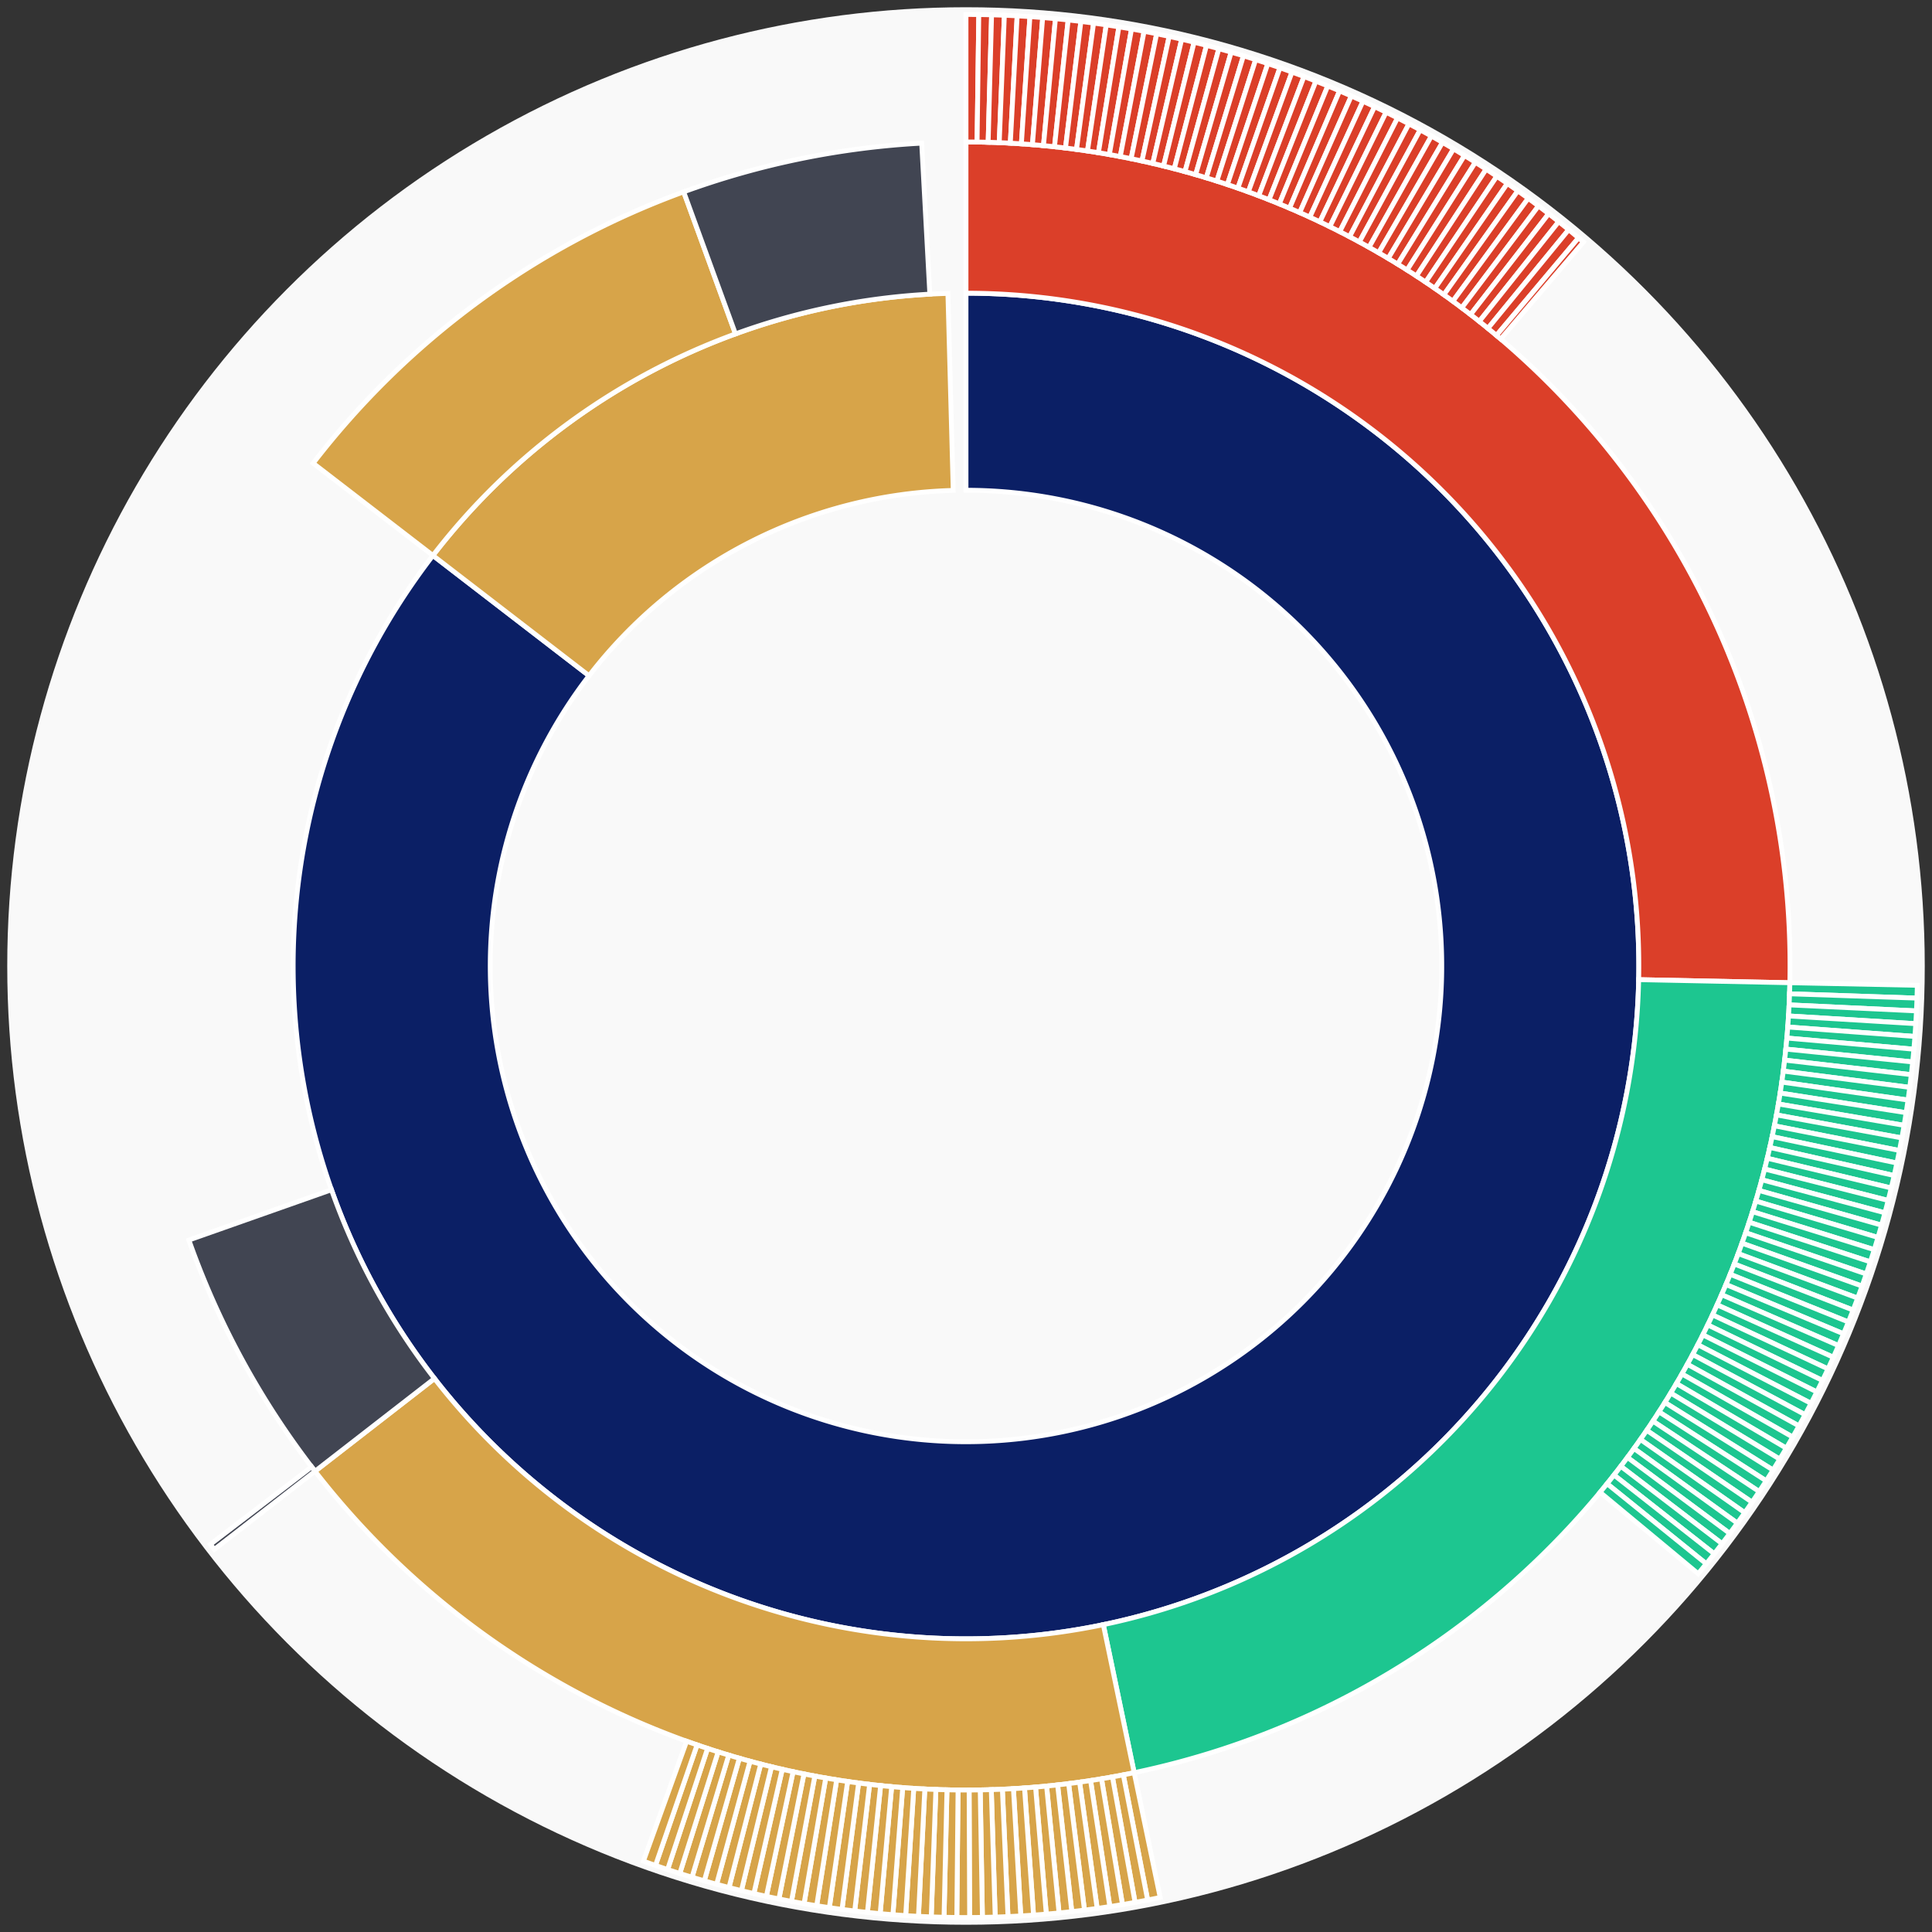 <svg xmlns="http://www.w3.org/2000/svg" width="400" height="400" id="block-7907893"><rect width="100%" height="100%" fill="#333333" stroke="none"/><g id="burst-container" transform="translate(200,200)"><circle r="197" style="fill: #f9f9f9; stroke: #f9f9f9; stroke-width: 3; opacity: 1;" id="circle-base"></circle><path display="none" d="M6.031385485800715e-15,-98.5A98.5,98.5,0,1,1,-6.031385485800715e-15,98.5A98.5,98.5,0,1,1,6.031385485800715e-15,-98.5Z" fill-rule="evenodd" id="p-type-root" style="stroke: #fff; opacity: 1;"></path><path d="M8.529667153919608e-15,-139.3A139.3,139.3,0,1,1,-110.367,-84.992L-78.041,-60.098A98.5,98.5,0,1,0,6.031385485800715e-15,-98.5Z" fill-rule="evenodd" style="fill: #0B1F65; stroke: #fff; opacity: 1;" id="p-type-data"></path><path d="M-110.367,-84.992A139.3,139.3,0,0,1,-3.747,-139.25L-2.649,-98.464A98.5,98.5,0,0,0,-78.041,-60.098Z" fill-rule="evenodd" style="fill: #D7A449; stroke: #fff; opacity: 1;" id="p-type-value"></path><path d="M1.0446666101440332e-14,-170.607A170.607,170.607,0,0,1,170.572,3.464L139.271,2.828A139.3,139.3,0,0,0,8.529667153919608e-15,-139.3Z" fill-rule="evenodd" style="fill: #DB3F29; stroke: #fff; opacity: 1;" id="p-type-functions"></path><path d="M170.572,3.464A170.607,170.607,0,0,1,34.821,167.016L28.431,136.368A139.3,139.3,0,0,0,139.271,2.828Z" fill-rule="evenodd" style="fill: #1DC690; stroke: #fff; opacity: 1;" id="p-type-logs"></path><path d="M34.821,167.016A170.607,170.607,0,0,1,-134.776,104.605L-110.044,85.409A139.3,139.3,0,0,0,28.431,136.368Z" fill-rule="evenodd" style="fill: #D7A449; stroke: #fff; opacity: 1;" id="p-type-tokenTransfers"></path><path d="M-134.776,104.605A170.607,170.607,0,0,1,-160.896,56.739L-131.371,46.327A139.3,139.3,0,0,0,-110.044,85.409Z" fill-rule="evenodd" style="fill: #414552; stroke: #fff; opacity: 1;" id="p-type-ether"></path><path d="M-135.171,-104.093A170.607,170.607,0,0,1,-58.451,-160.282L-47.725,-130.87A139.3,139.3,0,0,0,-110.367,-84.992Z" fill-rule="evenodd" style="fill: #D7A449; stroke: #fff; opacity: 1;" id="p-type-tokenTransfers"></path><path d="M-58.451,-160.282A170.607,170.607,0,0,1,-9.174,-170.36L-7.49,-139.099A139.3,139.3,0,0,0,-47.725,-130.87Z" fill-rule="evenodd" style="fill: #414552; stroke: #fff; opacity: 1;" id="p-type-ether"></path><path d="M1.206277097160143e-14,-197A197,197,0,0,1,2.649,-196.982L2.295,-170.592A170.607,170.607,0,0,0,1.0446666101440332e-14,-170.607Z" fill-rule="evenodd" style="fill: #DB3F29; stroke: #fff; opacity: 1;" id="p-type-functions"></path><path d="M2.649,-196.982A197,197,0,0,1,5.298,-196.929L4.589,-170.545A170.607,170.607,0,0,0,2.295,-170.592Z" fill-rule="evenodd" style="fill: #DB3F29; stroke: #fff; opacity: 1;" id="p-type-functions"></path><path d="M5.298,-196.929A197,197,0,0,1,7.946,-196.84L6.882,-170.468A170.607,170.607,0,0,0,4.589,-170.545Z" fill-rule="evenodd" style="fill: #DB3F29; stroke: #fff; opacity: 1;" id="p-type-functions"></path><path d="M7.946,-196.84A197,197,0,0,1,10.593,-196.715L9.174,-170.36A170.607,170.607,0,0,0,6.882,-170.468Z" fill-rule="evenodd" style="fill: #DB3F29; stroke: #fff; opacity: 1;" id="p-type-functions"></path><path d="M10.593,-196.715A197,197,0,0,1,13.238,-196.555L11.464,-170.221A170.607,170.607,0,0,0,9.174,-170.36Z" fill-rule="evenodd" style="fill: #DB3F29; stroke: #fff; opacity: 1;" id="p-type-functions"></path><path d="M13.238,-196.555A197,197,0,0,1,15.88,-196.359L13.753,-170.052A170.607,170.607,0,0,0,11.464,-170.221Z" fill-rule="evenodd" style="fill: #DB3F29; stroke: #fff; opacity: 1;" id="p-type-functions"></path><path d="M15.88,-196.359A197,197,0,0,1,18.519,-196.128L16.038,-169.851A170.607,170.607,0,0,0,13.753,-170.052Z" fill-rule="evenodd" style="fill: #DB3F29; stroke: #fff; opacity: 1;" id="p-type-functions"></path><path d="M18.519,-196.128A197,197,0,0,1,21.156,-195.861L18.321,-169.62A170.607,170.607,0,0,0,16.038,-169.851Z" fill-rule="evenodd" style="fill: #DB3F29; stroke: #fff; opacity: 1;" id="p-type-functions"></path><path d="M21.156,-195.861A197,197,0,0,1,23.788,-195.559L20.601,-169.359A170.607,170.607,0,0,0,18.321,-169.62Z" fill-rule="evenodd" style="fill: #DB3F29; stroke: #fff; opacity: 1;" id="p-type-functions"></path><path d="M23.788,-195.559A197,197,0,0,1,26.416,-195.221L22.877,-169.066A170.607,170.607,0,0,0,20.601,-169.359Z" fill-rule="evenodd" style="fill: #DB3F29; stroke: #fff; opacity: 1;" id="p-type-functions"></path><path d="M26.416,-195.221A197,197,0,0,1,29.039,-194.848L25.148,-168.743A170.607,170.607,0,0,0,22.877,-169.066Z" fill-rule="evenodd" style="fill: #DB3F29; stroke: #fff; opacity: 1;" id="p-type-functions"></path><path d="M29.039,-194.848A197,197,0,0,1,31.657,-194.44L27.416,-168.39A170.607,170.607,0,0,0,25.148,-168.743Z" fill-rule="evenodd" style="fill: #DB3F29; stroke: #fff; opacity: 1;" id="p-type-functions"></path><path d="M31.657,-194.44A197,197,0,0,1,34.269,-193.997L29.678,-168.006A170.607,170.607,0,0,0,27.416,-168.39Z" fill-rule="evenodd" style="fill: #DB3F29; stroke: #fff; opacity: 1;" id="p-type-functions"></path><path d="M34.269,-193.997A197,197,0,0,1,36.875,-193.518L31.935,-167.592A170.607,170.607,0,0,0,29.678,-168.006Z" fill-rule="evenodd" style="fill: #DB3F29; stroke: #fff; opacity: 1;" id="p-type-functions"></path><path d="M36.875,-193.518A197,197,0,0,1,39.474,-193.005L34.186,-167.147A170.607,170.607,0,0,0,31.935,-167.592Z" fill-rule="evenodd" style="fill: #DB3F29; stroke: #fff; opacity: 1;" id="p-type-functions"></path><path d="M39.474,-193.005A197,197,0,0,1,42.066,-192.456L36.431,-166.672A170.607,170.607,0,0,0,34.186,-167.147Z" fill-rule="evenodd" style="fill: #DB3F29; stroke: #fff; opacity: 1;" id="p-type-functions"></path><path d="M42.066,-192.456A197,197,0,0,1,44.651,-191.873L38.669,-166.167A170.607,170.607,0,0,0,36.431,-166.672Z" fill-rule="evenodd" style="fill: #DB3F29; stroke: #fff; opacity: 1;" id="p-type-functions"></path><path d="M44.651,-191.873A197,197,0,0,1,47.227,-191.255L40.9,-165.632A170.607,170.607,0,0,0,38.669,-166.167Z" fill-rule="evenodd" style="fill: #DB3F29; stroke: #fff; opacity: 1;" id="p-type-functions"></path><path d="M47.227,-191.255A197,197,0,0,1,49.795,-190.603L43.124,-165.067A170.607,170.607,0,0,0,40.9,-165.632Z" fill-rule="evenodd" style="fill: #DB3F29; stroke: #fff; opacity: 1;" id="p-type-functions"></path><path d="M49.795,-190.603A197,197,0,0,1,52.354,-189.916L45.34,-164.472A170.607,170.607,0,0,0,43.124,-165.067Z" fill-rule="evenodd" style="fill: #DB3F29; stroke: #fff; opacity: 1;" id="p-type-functions"></path><path d="M52.354,-189.916A197,197,0,0,1,54.904,-189.195L47.548,-163.847A170.607,170.607,0,0,0,45.34,-164.472Z" fill-rule="evenodd" style="fill: #DB3F29; stroke: #fff; opacity: 1;" id="p-type-functions"></path><path d="M54.904,-189.195A197,197,0,0,1,57.443,-188.439L49.747,-163.193A170.607,170.607,0,0,0,47.548,-163.847Z" fill-rule="evenodd" style="fill: #DB3F29; stroke: #fff; opacity: 1;" id="p-type-functions"></path><path d="M57.443,-188.439A197,197,0,0,1,59.972,-187.649L51.938,-162.509A170.607,170.607,0,0,0,49.747,-163.193Z" fill-rule="evenodd" style="fill: #DB3F29; stroke: #fff; opacity: 1;" id="p-type-functions"></path><path d="M59.972,-187.649A197,197,0,0,1,62.491,-186.826L54.118,-161.796A170.607,170.607,0,0,0,51.938,-162.509Z" fill-rule="evenodd" style="fill: #DB3F29; stroke: #fff; opacity: 1;" id="p-type-functions"></path><path d="M62.491,-186.826A197,197,0,0,1,64.998,-185.969L56.29,-161.054A170.607,170.607,0,0,0,54.118,-161.796Z" fill-rule="evenodd" style="fill: #DB3F29; stroke: #fff; opacity: 1;" id="p-type-functions"></path><path d="M64.998,-185.969A197,197,0,0,1,67.493,-185.078L58.451,-160.282A170.607,170.607,0,0,0,56.29,-161.054Z" fill-rule="evenodd" style="fill: #DB3F29; stroke: #fff; opacity: 1;" id="p-type-functions"></path><path d="M67.493,-185.078A197,197,0,0,1,69.976,-184.153L60.601,-159.481A170.607,170.607,0,0,0,58.451,-160.282Z" fill-rule="evenodd" style="fill: #DB3F29; stroke: #fff; opacity: 1;" id="p-type-functions"></path><path d="M69.976,-184.153A197,197,0,0,1,72.446,-183.195L62.74,-158.652A170.607,170.607,0,0,0,60.601,-159.481Z" fill-rule="evenodd" style="fill: #DB3F29; stroke: #fff; opacity: 1;" id="p-type-functions"></path><path d="M72.446,-183.195A197,197,0,0,1,74.903,-182.204L64.868,-157.794A170.607,170.607,0,0,0,62.74,-158.652Z" fill-rule="evenodd" style="fill: #DB3F29; stroke: #fff; opacity: 1;" id="p-type-functions"></path><path d="M74.903,-182.204A197,197,0,0,1,77.347,-181.181L66.985,-156.907A170.607,170.607,0,0,0,64.868,-157.794Z" fill-rule="evenodd" style="fill: #DB3F29; stroke: #fff; opacity: 1;" id="p-type-functions"></path><path d="M77.347,-181.181A197,197,0,0,1,79.777,-180.124L69.089,-155.992A170.607,170.607,0,0,0,66.985,-156.907Z" fill-rule="evenodd" style="fill: #DB3F29; stroke: #fff; opacity: 1;" id="p-type-functions"></path><path d="M79.777,-180.124A197,197,0,0,1,82.192,-179.035L71.181,-155.049A170.607,170.607,0,0,0,69.089,-155.992Z" fill-rule="evenodd" style="fill: #DB3F29; stroke: #fff; opacity: 1;" id="p-type-functions"></path><path d="M82.192,-179.035A197,197,0,0,1,84.593,-177.913L73.259,-154.077A170.607,170.607,0,0,0,71.181,-155.049Z" fill-rule="evenodd" style="fill: #DB3F29; stroke: #fff; opacity: 1;" id="p-type-functions"></path><path d="M84.593,-177.913A197,197,0,0,1,86.978,-176.759L75.325,-153.078A170.607,170.607,0,0,0,73.259,-154.077Z" fill-rule="evenodd" style="fill: #DB3F29; stroke: #fff; opacity: 1;" id="p-type-functions"></path><path d="M86.978,-176.759A197,197,0,0,1,89.347,-175.574L77.377,-152.051A170.607,170.607,0,0,0,75.325,-153.078Z" fill-rule="evenodd" style="fill: #DB3F29; stroke: #fff; opacity: 1;" id="p-type-functions"></path><path d="M89.347,-175.574A197,197,0,0,1,91.7,-174.356L79.415,-150.997A170.607,170.607,0,0,0,77.377,-152.051Z" fill-rule="evenodd" style="fill: #DB3F29; stroke: #fff; opacity: 1;" id="p-type-functions"></path><path d="M91.7,-174.356A197,197,0,0,1,94.037,-173.107L81.438,-149.915A170.607,170.607,0,0,0,79.415,-150.997Z" fill-rule="evenodd" style="fill: #DB3F29; stroke: #fff; opacity: 1;" id="p-type-functions"></path><path d="M94.037,-173.107A197,197,0,0,1,96.357,-171.827L83.447,-148.806A170.607,170.607,0,0,0,81.438,-149.915Z" fill-rule="evenodd" style="fill: #DB3F29; stroke: #fff; opacity: 1;" id="p-type-functions"></path><path d="M96.357,-171.827A197,197,0,0,1,98.659,-170.515L85.441,-147.671A170.607,170.607,0,0,0,83.447,-148.806Z" fill-rule="evenodd" style="fill: #DB3F29; stroke: #fff; opacity: 1;" id="p-type-functions"></path><path d="M98.659,-170.515A197,197,0,0,1,100.943,-169.173L87.419,-146.508A170.607,170.607,0,0,0,85.441,-147.671Z" fill-rule="evenodd" style="fill: #DB3F29; stroke: #fff; opacity: 1;" id="p-type-functions"></path><path d="M100.943,-169.173A197,197,0,0,1,103.209,-167.8L89.382,-145.319A170.607,170.607,0,0,0,87.419,-146.508Z" fill-rule="evenodd" style="fill: #DB3F29; stroke: #fff; opacity: 1;" id="p-type-functions"></path><path d="M103.209,-167.8A197,197,0,0,1,105.457,-166.397L91.328,-144.104A170.607,170.607,0,0,0,89.382,-145.319Z" fill-rule="evenodd" style="fill: #DB3F29; stroke: #fff; opacity: 1;" id="p-type-functions"></path><path d="M105.457,-166.397A197,197,0,0,1,107.685,-164.963L93.258,-142.863A170.607,170.607,0,0,0,91.328,-144.104Z" fill-rule="evenodd" style="fill: #DB3F29; stroke: #fff; opacity: 1;" id="p-type-functions"></path><path d="M107.685,-164.963A197,197,0,0,1,109.894,-163.5L95.171,-141.595A170.607,170.607,0,0,0,93.258,-142.863Z" fill-rule="evenodd" style="fill: #DB3F29; stroke: #fff; opacity: 1;" id="p-type-functions"></path><path d="M109.894,-163.5A197,197,0,0,1,112.083,-162.008L97.067,-140.303A170.607,170.607,0,0,0,95.171,-141.595Z" fill-rule="evenodd" style="fill: #DB3F29; stroke: #fff; opacity: 1;" id="p-type-functions"></path><path d="M112.083,-162.008A197,197,0,0,1,114.252,-160.485L98.945,-138.984A170.607,170.607,0,0,0,97.067,-140.303Z" fill-rule="evenodd" style="fill: #DB3F29; stroke: #fff; opacity: 1;" id="p-type-functions"></path><path d="M114.252,-160.485A197,197,0,0,1,116.4,-158.934L100.805,-137.641A170.607,170.607,0,0,0,98.945,-138.984Z" fill-rule="evenodd" style="fill: #DB3F29; stroke: #fff; opacity: 1;" id="p-type-functions"></path><path d="M116.4,-158.934A197,197,0,0,1,118.527,-157.355L102.647,-136.273A170.607,170.607,0,0,0,100.805,-137.641Z" fill-rule="evenodd" style="fill: #DB3F29; stroke: #fff; opacity: 1;" id="p-type-functions"></path><path d="M118.527,-157.355A197,197,0,0,1,120.632,-155.746L104.47,-134.88A170.607,170.607,0,0,0,102.647,-136.273Z" fill-rule="evenodd" style="fill: #DB3F29; stroke: #fff; opacity: 1;" id="p-type-functions"></path><path d="M120.632,-155.746A197,197,0,0,1,122.716,-154.11L106.275,-133.463A170.607,170.607,0,0,0,104.47,-134.88Z" fill-rule="evenodd" style="fill: #DB3F29; stroke: #fff; opacity: 1;" id="p-type-functions"></path><path d="M122.716,-154.11A197,197,0,0,1,124.777,-152.445L108.06,-132.022A170.607,170.607,0,0,0,106.275,-133.463Z" fill-rule="evenodd" style="fill: #DB3F29; stroke: #fff; opacity: 1;" id="p-type-functions"></path><path d="M124.777,-152.445A197,197,0,0,1,126.816,-150.753L109.826,-130.556A170.607,170.607,0,0,0,108.06,-132.022Z" fill-rule="evenodd" style="fill: #DB3F29; stroke: #fff; opacity: 1;" id="p-type-functions"></path><path d="M126.816,-150.753A197,197,0,0,1,127.83,-149.895L110.704,-129.813A170.607,170.607,0,0,0,109.826,-130.556Z" fill-rule="evenodd" style="fill: #DB3F29; stroke: #fff; opacity: 1;" id="p-type-functions"></path><path d="M196.959,4A197,197,0,0,1,196.888,6.649L170.51,5.758A170.607,170.607,0,0,0,170.572,3.464Z" fill-rule="evenodd" style="fill: #1DC690; stroke: #fff; opacity: 1;" id="p-type-logs"></path><path d="M196.888,6.649A197,197,0,0,1,196.781,9.296L170.417,8.05A170.607,170.607,0,0,0,170.51,5.758Z" fill-rule="evenodd" style="fill: #1DC690; stroke: #fff; opacity: 1;" id="p-type-logs"></path><path d="M196.781,9.296A197,197,0,0,1,196.638,11.942L170.293,10.342A170.607,170.607,0,0,0,170.417,8.05Z" fill-rule="evenodd" style="fill: #1DC690; stroke: #fff; opacity: 1;" id="p-type-logs"></path><path d="M196.638,11.942A197,197,0,0,1,196.459,14.585L170.139,12.631A170.607,170.607,0,0,0,170.293,10.342Z" fill-rule="evenodd" style="fill: #1DC690; stroke: #fff; opacity: 1;" id="p-type-logs"></path><path d="M196.459,14.585A197,197,0,0,1,196.245,17.226L169.954,14.918A170.607,170.607,0,0,0,170.139,12.631Z" fill-rule="evenodd" style="fill: #1DC690; stroke: #fff; opacity: 1;" id="p-type-logs"></path><path d="M196.245,17.226A197,197,0,0,1,195.996,19.864L169.738,17.202A170.607,170.607,0,0,0,169.954,14.918Z" fill-rule="evenodd" style="fill: #1DC690; stroke: #fff; opacity: 1;" id="p-type-logs"></path><path d="M195.996,19.864A197,197,0,0,1,195.711,22.498L169.491,19.484A170.607,170.607,0,0,0,169.738,17.202Z" fill-rule="evenodd" style="fill: #1DC690; stroke: #fff; opacity: 1;" id="p-type-logs"></path><path d="M195.711,22.498A197,197,0,0,1,195.391,25.128L169.213,21.761A170.607,170.607,0,0,0,169.491,19.484Z" fill-rule="evenodd" style="fill: #1DC690; stroke: #fff; opacity: 1;" id="p-type-logs"></path><path d="M195.391,25.128A197,197,0,0,1,195.035,27.754L168.905,24.035A170.607,170.607,0,0,0,169.213,21.761Z" fill-rule="evenodd" style="fill: #1DC690; stroke: #fff; opacity: 1;" id="p-type-logs"></path><path d="M195.035,27.754A197,197,0,0,1,194.644,30.374L168.567,26.305A170.607,170.607,0,0,0,168.905,24.035Z" fill-rule="evenodd" style="fill: #1DC690; stroke: #fff; opacity: 1;" id="p-type-logs"></path><path d="M194.644,30.374A197,197,0,0,1,194.218,32.989L168.198,28.569A170.607,170.607,0,0,0,168.567,26.305Z" fill-rule="evenodd" style="fill: #1DC690; stroke: #fff; opacity: 1;" id="p-type-logs"></path><path d="M194.218,32.989A197,197,0,0,1,193.757,35.598L167.798,30.829A170.607,170.607,0,0,0,168.198,28.569Z" fill-rule="evenodd" style="fill: #1DC690; stroke: #fff; opacity: 1;" id="p-type-logs"></path><path d="M193.757,35.598A197,197,0,0,1,193.261,38.201L167.369,33.083A170.607,170.607,0,0,0,167.798,30.829Z" fill-rule="evenodd" style="fill: #1DC690; stroke: #fff; opacity: 1;" id="p-type-logs"></path><path d="M193.261,38.201A197,197,0,0,1,192.729,40.797L166.909,35.331A170.607,170.607,0,0,0,167.369,33.083Z" fill-rule="evenodd" style="fill: #1DC690; stroke: #fff; opacity: 1;" id="p-type-logs"></path><path d="M192.729,40.797A197,197,0,0,1,192.163,43.385L166.418,37.572A170.607,170.607,0,0,0,166.909,35.331Z" fill-rule="evenodd" style="fill: #1DC690; stroke: #fff; opacity: 1;" id="p-type-logs"></path><path d="M192.163,43.385A197,197,0,0,1,191.562,45.965L165.898,39.807A170.607,170.607,0,0,0,166.418,37.572Z" fill-rule="evenodd" style="fill: #1DC690; stroke: #fff; opacity: 1;" id="p-type-logs"></path><path d="M191.562,45.965A197,197,0,0,1,190.927,48.538L165.348,42.035A170.607,170.607,0,0,0,165.898,39.807Z" fill-rule="evenodd" style="fill: #1DC690; stroke: #fff; opacity: 1;" id="p-type-logs"></path><path d="M190.927,48.538A197,197,0,0,1,190.257,51.101L164.767,44.255A170.607,170.607,0,0,0,165.348,42.035Z" fill-rule="evenodd" style="fill: #1DC690; stroke: #fff; opacity: 1;" id="p-type-logs"></path><path d="M190.257,51.101A197,197,0,0,1,189.552,53.655L164.157,46.467A170.607,170.607,0,0,0,164.767,44.255Z" fill-rule="evenodd" style="fill: #1DC690; stroke: #fff; opacity: 1;" id="p-type-logs"></path><path d="M189.552,53.655A197,197,0,0,1,188.814,56.2L163.517,48.67A170.607,170.607,0,0,0,164.157,46.467Z" fill-rule="evenodd" style="fill: #1DC690; stroke: #fff; opacity: 1;" id="p-type-logs"></path><path d="M188.814,56.2A197,197,0,0,1,188.041,58.734L162.848,50.865A170.607,170.607,0,0,0,163.517,48.67Z" fill-rule="evenodd" style="fill: #1DC690; stroke: #fff; opacity: 1;" id="p-type-logs"></path><path d="M188.041,58.734A197,197,0,0,1,187.234,61.257L162.149,53.051A170.607,170.607,0,0,0,162.848,50.865Z" fill-rule="evenodd" style="fill: #1DC690; stroke: #fff; opacity: 1;" id="p-type-logs"></path><path d="M187.234,61.257A197,197,0,0,1,186.393,63.77L161.421,55.227A170.607,170.607,0,0,0,162.149,53.051Z" fill-rule="evenodd" style="fill: #1DC690; stroke: #fff; opacity: 1;" id="p-type-logs"></path><path d="M186.393,63.77A197,197,0,0,1,185.519,66.271L160.664,57.392A170.607,170.607,0,0,0,161.421,55.227Z" fill-rule="evenodd" style="fill: #1DC690; stroke: #fff; opacity: 1;" id="p-type-logs"></path><path d="M185.519,66.271A197,197,0,0,1,184.611,68.76L159.877,59.548A170.607,170.607,0,0,0,160.664,57.392Z" fill-rule="evenodd" style="fill: #1DC690; stroke: #fff; opacity: 1;" id="p-type-logs"></path><path d="M184.611,68.76A197,197,0,0,1,183.669,71.237L159.062,61.693A170.607,170.607,0,0,0,159.877,59.548Z" fill-rule="evenodd" style="fill: #1DC690; stroke: #fff; opacity: 1;" id="p-type-logs"></path><path d="M183.669,71.237A197,197,0,0,1,182.694,73.701L158.218,63.827A170.607,170.607,0,0,0,159.062,61.693Z" fill-rule="evenodd" style="fill: #1DC690; stroke: #fff; opacity: 1;" id="p-type-logs"></path><path d="M182.694,73.701A197,197,0,0,1,181.687,76.151L157.345,65.949A170.607,170.607,0,0,0,158.218,63.827Z" fill-rule="evenodd" style="fill: #1DC690; stroke: #fff; opacity: 1;" id="p-type-logs"></path><path d="M181.687,76.151A197,197,0,0,1,180.646,78.588L156.444,68.059A170.607,170.607,0,0,0,157.345,65.949Z" fill-rule="evenodd" style="fill: #1DC690; stroke: #fff; opacity: 1;" id="p-type-logs"></path><path d="M180.646,78.588A197,197,0,0,1,179.573,81.01L155.515,70.157A170.607,170.607,0,0,0,156.444,68.059Z" fill-rule="evenodd" style="fill: #1DC690; stroke: #fff; opacity: 1;" id="p-type-logs"></path><path d="M179.573,81.01A197,197,0,0,1,178.467,83.418L154.557,72.242A170.607,170.607,0,0,0,155.515,70.157Z" fill-rule="evenodd" style="fill: #1DC690; stroke: #fff; opacity: 1;" id="p-type-logs"></path><path d="M178.467,83.418A197,197,0,0,1,177.329,85.81L153.571,74.314A170.607,170.607,0,0,0,154.557,72.242Z" fill-rule="evenodd" style="fill: #1DC690; stroke: #fff; opacity: 1;" id="p-type-logs"></path><path d="M177.329,85.81A197,197,0,0,1,176.159,88.188L152.558,76.373A170.607,170.607,0,0,0,153.571,74.314Z" fill-rule="evenodd" style="fill: #1DC690; stroke: #fff; opacity: 1;" id="p-type-logs"></path><path d="M176.159,88.188A197,197,0,0,1,174.957,90.549L151.517,78.418A170.607,170.607,0,0,0,152.558,76.373Z" fill-rule="evenodd" style="fill: #1DC690; stroke: #fff; opacity: 1;" id="p-type-logs"></path><path d="M174.957,90.549A197,197,0,0,1,173.723,92.894L150.449,80.448A170.607,170.607,0,0,0,151.517,78.418Z" fill-rule="evenodd" style="fill: #1DC690; stroke: #fff; opacity: 1;" id="p-type-logs"></path><path d="M173.723,92.894A197,197,0,0,1,172.458,95.222L149.353,82.464A170.607,170.607,0,0,0,150.449,80.448Z" fill-rule="evenodd" style="fill: #1DC690; stroke: #fff; opacity: 1;" id="p-type-logs"></path><path d="M172.458,95.222A197,197,0,0,1,171.162,97.532L148.231,84.466A170.607,170.607,0,0,0,149.353,82.464Z" fill-rule="evenodd" style="fill: #1DC690; stroke: #fff; opacity: 1;" id="p-type-logs"></path><path d="M171.162,97.532A197,197,0,0,1,169.835,99.826L147.081,86.451A170.607,170.607,0,0,0,148.231,84.466Z" fill-rule="evenodd" style="fill: #1DC690; stroke: #fff; opacity: 1;" id="p-type-logs"></path><path d="M169.835,99.826A197,197,0,0,1,168.477,102.101L145.905,88.422A170.607,170.607,0,0,0,147.081,86.451Z" fill-rule="evenodd" style="fill: #1DC690; stroke: #fff; opacity: 1;" id="p-type-logs"></path><path d="M168.477,102.101A197,197,0,0,1,167.088,104.357L144.703,90.376A170.607,170.607,0,0,0,145.905,88.422Z" fill-rule="evenodd" style="fill: #1DC690; stroke: #fff; opacity: 1;" id="p-type-logs"></path><path d="M167.088,104.357A197,197,0,0,1,165.67,106.595L143.474,92.314A170.607,170.607,0,0,0,144.703,90.376Z" fill-rule="evenodd" style="fill: #1DC690; stroke: #fff; opacity: 1;" id="p-type-logs"></path><path d="M165.67,106.595A197,197,0,0,1,164.221,108.813L142.22,94.235A170.607,170.607,0,0,0,143.474,92.314Z" fill-rule="evenodd" style="fill: #1DC690; stroke: #fff; opacity: 1;" id="p-type-logs"></path><path d="M164.221,108.813A197,197,0,0,1,162.743,111.012L140.94,96.139A170.607,170.607,0,0,0,142.22,94.235Z" fill-rule="evenodd" style="fill: #1DC690; stroke: #fff; opacity: 1;" id="p-type-logs"></path><path d="M162.743,111.012A197,197,0,0,1,161.235,113.191L139.634,98.026A170.607,170.607,0,0,0,140.94,96.139Z" fill-rule="evenodd" style="fill: #1DC690; stroke: #fff; opacity: 1;" id="p-type-logs"></path><path d="M161.235,113.191A197,197,0,0,1,159.698,115.349L138.303,99.895A170.607,170.607,0,0,0,139.634,98.026Z" fill-rule="evenodd" style="fill: #1DC690; stroke: #fff; opacity: 1;" id="p-type-logs"></path><path d="M159.698,115.349A197,197,0,0,1,158.133,117.487L136.947,101.746A170.607,170.607,0,0,0,138.303,99.895Z" fill-rule="evenodd" style="fill: #1DC690; stroke: #fff; opacity: 1;" id="p-type-logs"></path><path d="M158.133,117.487A197,197,0,0,1,156.538,119.603L135.566,103.579A170.607,170.607,0,0,0,136.947,101.746Z" fill-rule="evenodd" style="fill: #1DC690; stroke: #fff; opacity: 1;" id="p-type-logs"></path><path d="M156.538,119.603A197,197,0,0,1,154.915,121.697L134.161,105.393A170.607,170.607,0,0,0,135.566,103.579Z" fill-rule="evenodd" style="fill: #1DC690; stroke: #fff; opacity: 1;" id="p-type-logs"></path><path d="M154.915,121.697A197,197,0,0,1,153.265,123.77L132.731,107.188A170.607,170.607,0,0,0,134.161,105.393Z" fill-rule="evenodd" style="fill: #1DC690; stroke: #fff; opacity: 1;" id="p-type-logs"></path><path d="M153.265,123.77A197,197,0,0,1,151.586,125.82L131.278,108.963A170.607,170.607,0,0,0,132.731,107.188Z" fill-rule="evenodd" style="fill: #1DC690; stroke: #fff; opacity: 1;" id="p-type-logs"></path><path d="M40.207,192.853A197,197,0,0,1,37.61,193.377L32.571,167.469A170.607,170.607,0,0,0,34.821,167.016Z" fill-rule="evenodd" style="fill: #D7A449; stroke: #fff; opacity: 1;" id="p-type-tokenTransfers"></path><path d="M37.61,193.377A197,197,0,0,1,35.006,193.865L30.316,167.892A170.607,170.607,0,0,0,32.571,167.469Z" fill-rule="evenodd" style="fill: #D7A449; stroke: #fff; opacity: 1;" id="p-type-tokenTransfers"></path><path d="M35.006,193.865A197,197,0,0,1,32.395,194.318L28.055,168.284A170.607,170.607,0,0,0,30.316,167.892Z" fill-rule="evenodd" style="fill: #D7A449; stroke: #fff; opacity: 1;" id="p-type-tokenTransfers"></path><path d="M32.395,194.318A197,197,0,0,1,29.779,194.736L25.79,168.647A170.607,170.607,0,0,0,28.055,168.284Z" fill-rule="evenodd" style="fill: #D7A449; stroke: #fff; opacity: 1;" id="p-type-tokenTransfers"></path><path d="M29.779,194.736A197,197,0,0,1,27.157,195.119L23.519,168.978A170.607,170.607,0,0,0,25.79,168.647Z" fill-rule="evenodd" style="fill: #D7A449; stroke: #fff; opacity: 1;" id="p-type-tokenTransfers"></path><path d="M27.157,195.119A197,197,0,0,1,24.531,195.467L21.244,169.279A170.607,170.607,0,0,0,23.519,168.978Z" fill-rule="evenodd" style="fill: #D7A449; stroke: #fff; opacity: 1;" id="p-type-tokenTransfers"></path><path d="M24.531,195.467A197,197,0,0,1,21.9,195.779L18.966,169.55A170.607,170.607,0,0,0,21.244,169.279Z" fill-rule="evenodd" style="fill: #D7A449; stroke: #fff; opacity: 1;" id="p-type-tokenTransfers"></path><path d="M21.9,195.779A197,197,0,0,1,19.265,196.056L16.684,169.789A170.607,170.607,0,0,0,18.966,169.55Z" fill-rule="evenodd" style="fill: #D7A449; stroke: #fff; opacity: 1;" id="p-type-tokenTransfers"></path><path d="M19.265,196.056A197,197,0,0,1,16.626,196.297L14.399,169.998A170.607,170.607,0,0,0,16.684,169.789Z" fill-rule="evenodd" style="fill: #D7A449; stroke: #fff; opacity: 1;" id="p-type-tokenTransfers"></path><path d="M16.626,196.297A197,197,0,0,1,13.985,196.503L12.111,170.177A170.607,170.607,0,0,0,14.399,169.998Z" fill-rule="evenodd" style="fill: #D7A449; stroke: #fff; opacity: 1;" id="p-type-tokenTransfers"></path><path d="M13.985,196.503A197,197,0,0,1,11.341,196.673L9.821,170.324A170.607,170.607,0,0,0,12.111,170.177Z" fill-rule="evenodd" style="fill: #D7A449; stroke: #fff; opacity: 1;" id="p-type-tokenTransfers"></path><path d="M11.341,196.673A197,197,0,0,1,8.695,196.808L7.53,170.441A170.607,170.607,0,0,0,9.821,170.324Z" fill-rule="evenodd" style="fill: #D7A449; stroke: #fff; opacity: 1;" id="p-type-tokenTransfers"></path><path d="M8.695,196.808A197,197,0,0,1,6.047,196.907L5.237,170.527A170.607,170.607,0,0,0,7.53,170.441Z" fill-rule="evenodd" style="fill: #D7A449; stroke: #fff; opacity: 1;" id="p-type-tokenTransfers"></path><path d="M6.047,196.907A197,197,0,0,1,3.398,196.971L2.943,170.582A170.607,170.607,0,0,0,5.237,170.527Z" fill-rule="evenodd" style="fill: #D7A449; stroke: #fff; opacity: 1;" id="p-type-tokenTransfers"></path><path d="M3.398,196.971A197,197,0,0,1,0.749,196.999L0.648,170.606A170.607,170.607,0,0,0,2.943,170.582Z" fill-rule="evenodd" style="fill: #D7A449; stroke: #fff; opacity: 1;" id="p-type-tokenTransfers"></path><path d="M0.749,196.999A197,197,0,0,1,-1.901,196.991L-1.646,170.599A170.607,170.607,0,0,0,0.648,170.606Z" fill-rule="evenodd" style="fill: #D7A449; stroke: #fff; opacity: 1;" id="p-type-tokenTransfers"></path><path d="M-1.901,196.991A197,197,0,0,1,-4.55,196.947L-3.94,170.561A170.607,170.607,0,0,0,-1.646,170.599Z" fill-rule="evenodd" style="fill: #D7A449; stroke: #fff; opacity: 1;" id="p-type-tokenTransfers"></path><path d="M-4.55,196.947A197,197,0,0,1,-7.198,196.868L-6.234,170.493A170.607,170.607,0,0,0,-3.94,170.561Z" fill-rule="evenodd" style="fill: #D7A449; stroke: #fff; opacity: 1;" id="p-type-tokenTransfers"></path><path d="M-7.198,196.868A197,197,0,0,1,-9.845,196.754L-8.526,170.394A170.607,170.607,0,0,0,-6.234,170.493Z" fill-rule="evenodd" style="fill: #D7A449; stroke: #fff; opacity: 1;" id="p-type-tokenTransfers"></path><path d="M-9.845,196.754A197,197,0,0,1,-12.491,196.604L-10.817,170.264A170.607,170.607,0,0,0,-8.526,170.394Z" fill-rule="evenodd" style="fill: #D7A449; stroke: #fff; opacity: 1;" id="p-type-tokenTransfers"></path><path d="M-12.491,196.604A197,197,0,0,1,-15.134,196.418L-13.106,170.103A170.607,170.607,0,0,0,-10.817,170.264Z" fill-rule="evenodd" style="fill: #D7A449; stroke: #fff; opacity: 1;" id="p-type-tokenTransfers"></path><path d="M-15.134,196.418A197,197,0,0,1,-17.774,196.197L-15.393,169.911A170.607,170.607,0,0,0,-13.106,170.103Z" fill-rule="evenodd" style="fill: #D7A449; stroke: #fff; opacity: 1;" id="p-type-tokenTransfers"></path><path d="M-17.774,196.197A197,197,0,0,1,-20.411,195.94L-17.676,169.689A170.607,170.607,0,0,0,-15.393,169.911Z" fill-rule="evenodd" style="fill: #D7A449; stroke: #fff; opacity: 1;" id="p-type-tokenTransfers"></path><path d="M-20.411,195.94A197,197,0,0,1,-23.044,195.648L-19.957,169.436A170.607,170.607,0,0,0,-17.676,169.689Z" fill-rule="evenodd" style="fill: #D7A449; stroke: #fff; opacity: 1;" id="p-type-tokenTransfers"></path><path d="M-23.044,195.648A197,197,0,0,1,-25.674,195.32L-22.234,169.152A170.607,170.607,0,0,0,-19.957,169.436Z" fill-rule="evenodd" style="fill: #D7A449; stroke: #fff; opacity: 1;" id="p-type-tokenTransfers"></path><path d="M-25.674,195.32A197,197,0,0,1,-28.298,194.957L-24.507,168.838A170.607,170.607,0,0,0,-22.234,169.152Z" fill-rule="evenodd" style="fill: #D7A449; stroke: #fff; opacity: 1;" id="p-type-tokenTransfers"></path><path d="M-28.298,194.957A197,197,0,0,1,-30.917,194.559L-26.775,168.493A170.607,170.607,0,0,0,-24.507,168.838Z" fill-rule="evenodd" style="fill: #D7A449; stroke: #fff; opacity: 1;" id="p-type-tokenTransfers"></path><path d="M-30.917,194.559A197,197,0,0,1,-33.531,194.125L-29.039,168.117A170.607,170.607,0,0,0,-26.775,168.493Z" fill-rule="evenodd" style="fill: #D7A449; stroke: #fff; opacity: 1;" id="p-type-tokenTransfers"></path><path d="M-33.531,194.125A197,197,0,0,1,-36.139,193.657L-31.297,167.712A170.607,170.607,0,0,0,-29.039,168.117Z" fill-rule="evenodd" style="fill: #D7A449; stroke: #fff; opacity: 1;" id="p-type-tokenTransfers"></path><path d="M-36.139,193.657A197,197,0,0,1,-38.74,193.153L-33.55,167.276A170.607,170.607,0,0,0,-31.297,167.712Z" fill-rule="evenodd" style="fill: #D7A449; stroke: #fff; opacity: 1;" id="p-type-tokenTransfers"></path><path d="M-38.74,193.153A197,197,0,0,1,-41.335,192.615L-35.797,166.809A170.607,170.607,0,0,0,-33.55,167.276Z" fill-rule="evenodd" style="fill: #D7A449; stroke: #fff; opacity: 1;" id="p-type-tokenTransfers"></path><path d="M-41.335,192.615A197,197,0,0,1,-43.921,192.041L-38.037,166.313A170.607,170.607,0,0,0,-35.797,166.809Z" fill-rule="evenodd" style="fill: #D7A449; stroke: #fff; opacity: 1;" id="p-type-tokenTransfers"></path><path d="M-43.921,192.041A197,197,0,0,1,-46.5,191.433L-40.27,165.786A170.607,170.607,0,0,0,-38.037,166.313Z" fill-rule="evenodd" style="fill: #D7A449; stroke: #fff; opacity: 1;" id="p-type-tokenTransfers"></path><path d="M-46.5,191.433A197,197,0,0,1,-49.071,190.791L-42.496,165.23A170.607,170.607,0,0,0,-40.27,165.786Z" fill-rule="evenodd" style="fill: #D7A449; stroke: #fff; opacity: 1;" id="p-type-tokenTransfers"></path><path d="M-49.071,190.791A197,197,0,0,1,-51.632,190.113L-44.715,164.643A170.607,170.607,0,0,0,-42.496,165.23Z" fill-rule="evenodd" style="fill: #D7A449; stroke: #fff; opacity: 1;" id="p-type-tokenTransfers"></path><path d="M-51.632,190.113A197,197,0,0,1,-54.184,189.402L-46.925,164.027A170.607,170.607,0,0,0,-44.715,164.643Z" fill-rule="evenodd" style="fill: #D7A449; stroke: #fff; opacity: 1;" id="p-type-tokenTransfers"></path><path d="M-54.184,189.402A197,197,0,0,1,-56.727,188.656L-49.127,163.381A170.607,170.607,0,0,0,-46.925,164.027Z" fill-rule="evenodd" style="fill: #D7A449; stroke: #fff; opacity: 1;" id="p-type-tokenTransfers"></path><path d="M-56.727,188.656A197,197,0,0,1,-59.259,187.876L-51.32,162.705A170.607,170.607,0,0,0,-49.127,163.381Z" fill-rule="evenodd" style="fill: #D7A449; stroke: #fff; opacity: 1;" id="p-type-tokenTransfers"></path><path d="M-59.259,187.876A197,197,0,0,1,-61.78,187.062L-53.503,162.001A170.607,170.607,0,0,0,-51.32,162.705Z" fill-rule="evenodd" style="fill: #D7A449; stroke: #fff; opacity: 1;" id="p-type-tokenTransfers"></path><path d="M-61.78,187.062A197,197,0,0,1,-64.29,186.214L-55.677,161.266A170.607,170.607,0,0,0,-53.503,162.001Z" fill-rule="evenodd" style="fill: #D7A449; stroke: #fff; opacity: 1;" id="p-type-tokenTransfers"></path><path d="M-64.29,186.214A197,197,0,0,1,-66.789,185.333L-57.841,160.503A170.607,170.607,0,0,0,-55.677,161.266Z" fill-rule="evenodd" style="fill: #D7A449; stroke: #fff; opacity: 1;" id="p-type-tokenTransfers"></path><path d="M-155.626,120.787A197,197,0,0,1,-156.437,119.735L-135.478,103.694A170.607,170.607,0,0,0,-134.776,104.605Z" fill-rule="evenodd" style="fill: #414552; stroke: #fff; opacity: 1;" id="p-type-ether"></path></g></svg>